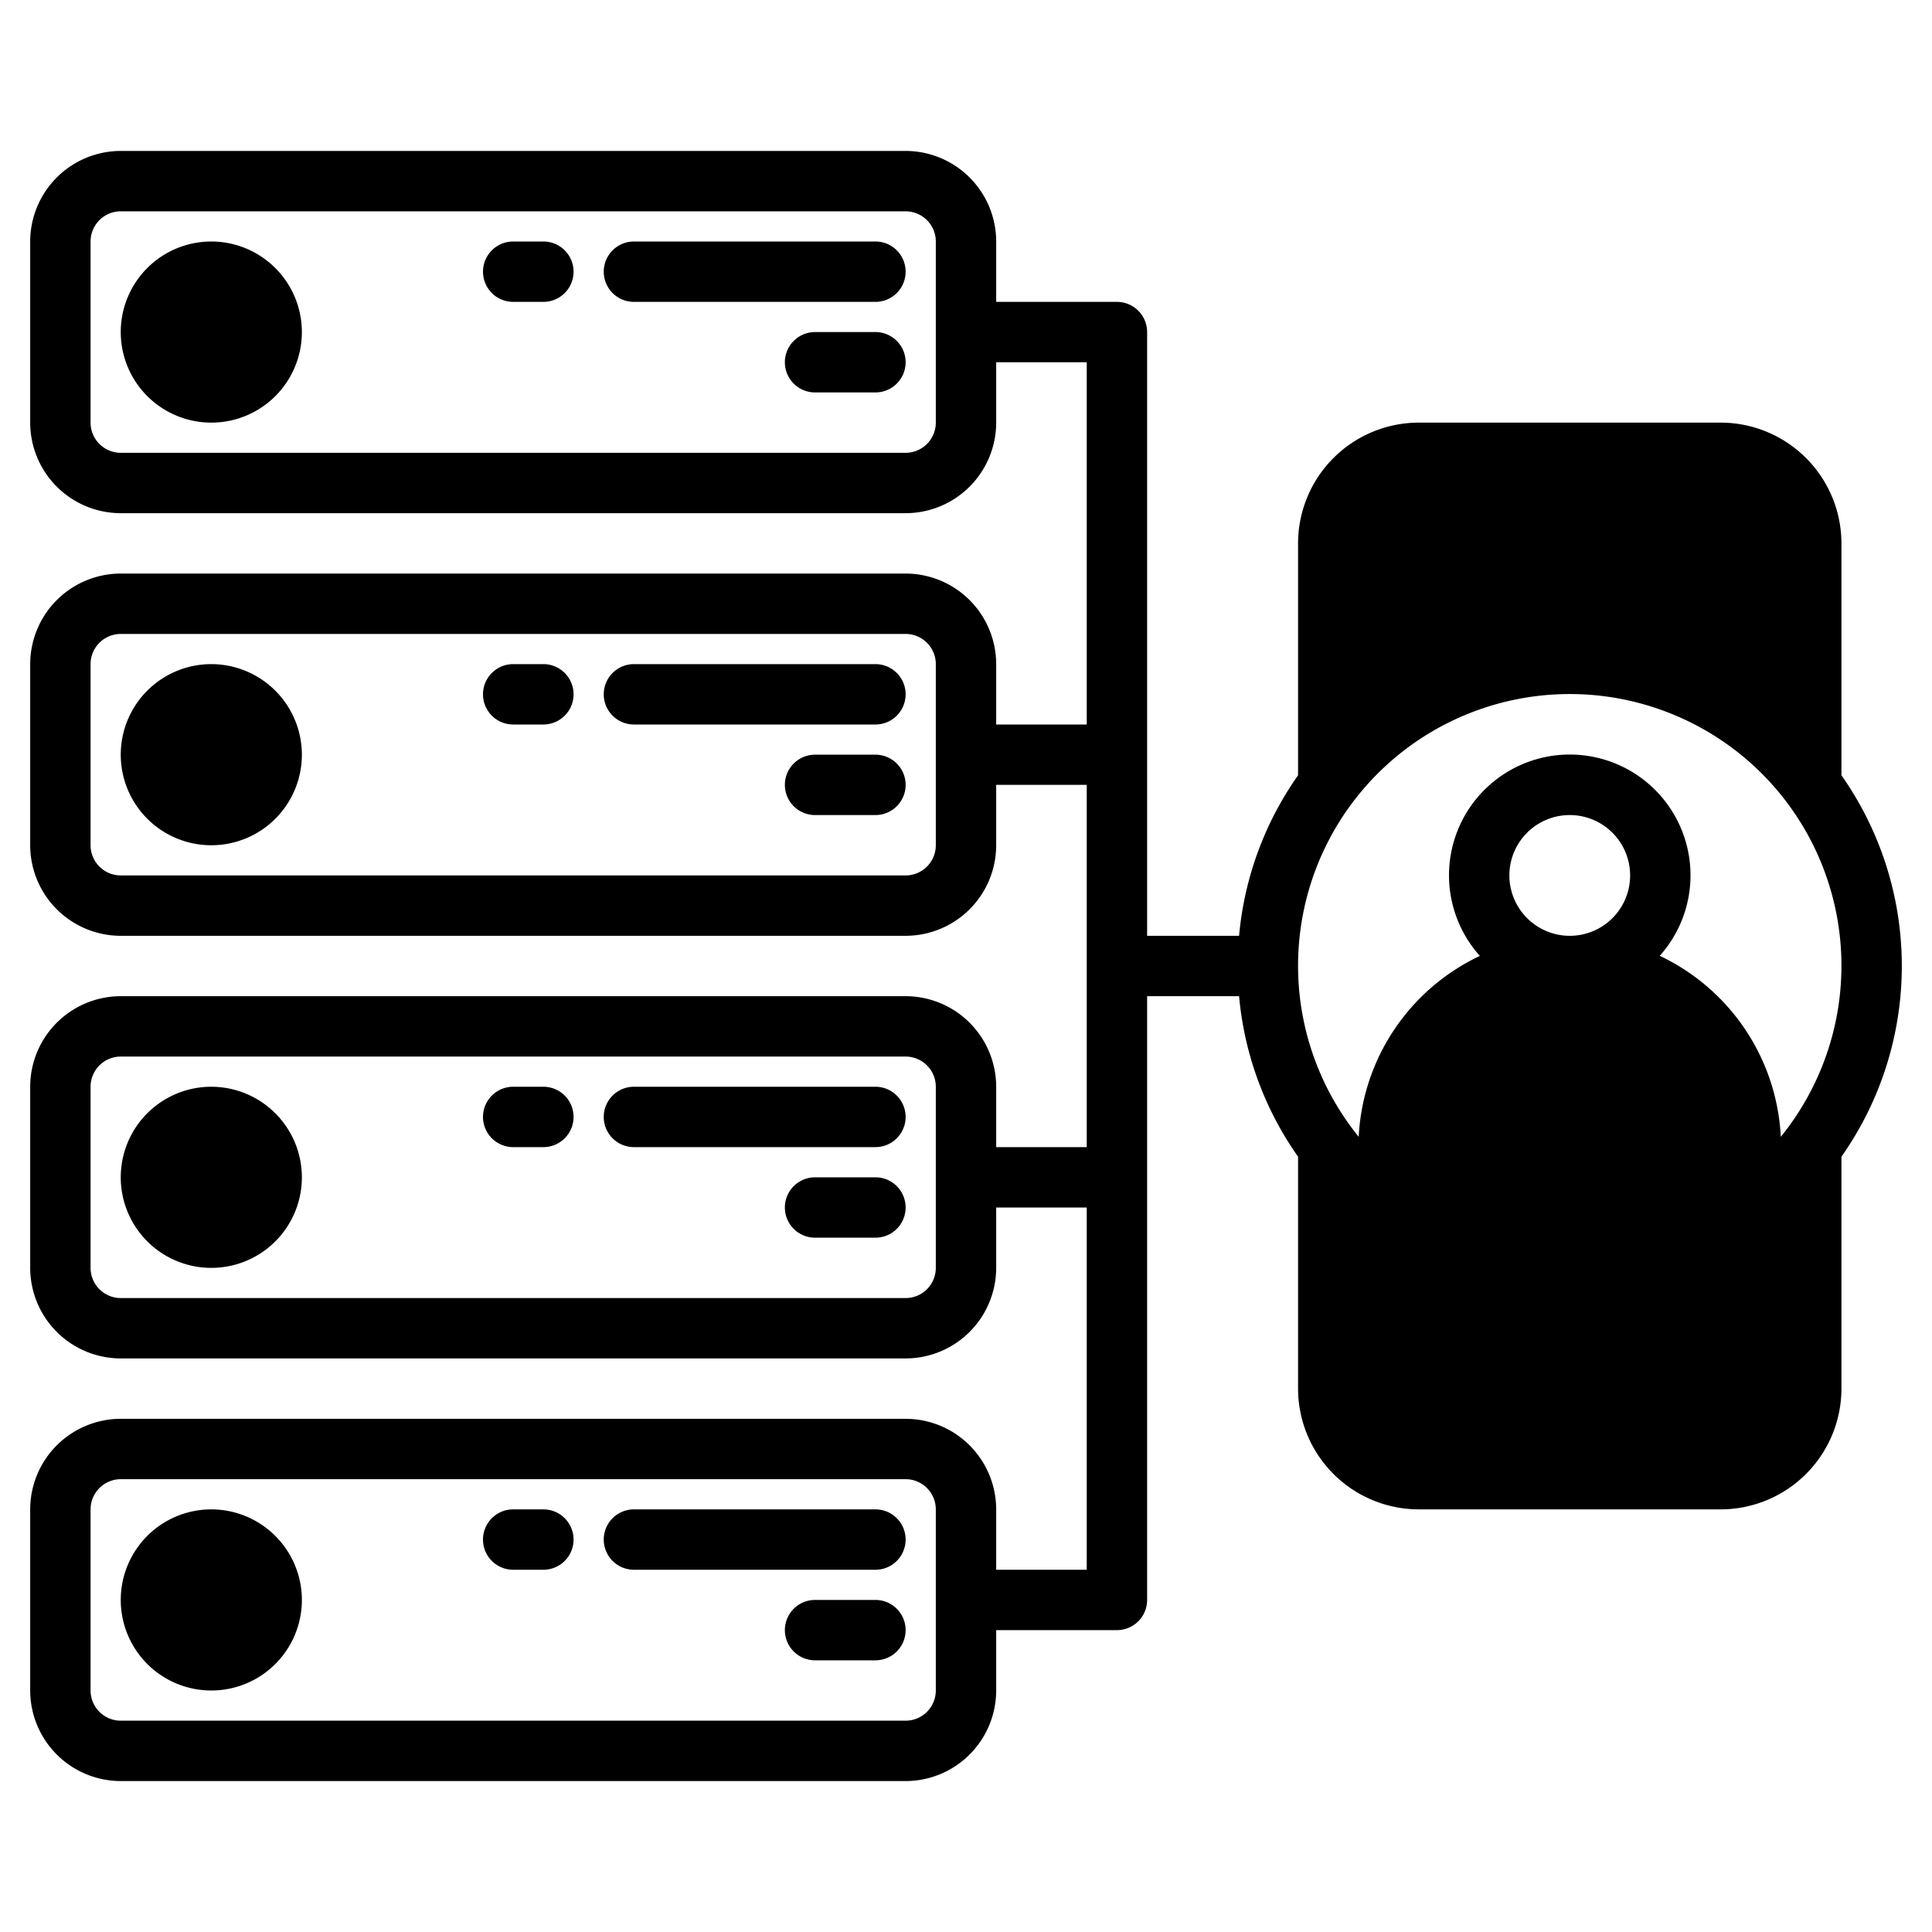 <svg height="512" viewBox="0 0 512 512" width="512" xmlns="http://www.w3.org/2000/svg"><g><g class="product-icon-9bc9ff"><path d="m480 304.01v63.99a24.006 24.006 0 0 1 -24 24h-80a24.006 24.006 0 0 1 -24-24v-63.99z"/><path d="m480 144v63.99a80.015 80.015 0 0 0 -128 0v-63.99a24.006 24.006 0 0 1 24-24h80a24.006 24.006 0 0 1 24 24z"/><circle cx="56" cy="200" r="16"/><circle cx="56" cy="88" r="16"/><circle cx="56" cy="312" r="16"/><circle cx="56" cy="424" r="16"/><path d="m352 304.01h16v16a80.321 80.321 0 0 1 -16-16z"/><path d="m480 304.01a80.321 80.321 0 0 1 -16 16v-16z"/><path d="m464 304v16.01a80.04 80.04 0 0 1 -96 0v-16.01a48 48 0 0 1 96 0z"/></g><g class="product-icon-1e81ce"><path d="m56 176a24 24 0 1 0 24 24 24.027 24.027 0 0 0 -24-24zm0 32a8 8 0 1 1 8-8 8.009 8.009 0 0 1 -8 8z"/><path d="m232 176h-64a8 8 0 0 0 0 16h64a8 8 0 0 0 0-16z"/><path d="m232 200h-16a8 8 0 0 0 0 16h16a8 8 0 0 0 0-16z"/><path d="m144 176h-8a8 8 0 0 0 0 16h8a8 8 0 0 0 0-16z"/><path d="m56 64a24 24 0 1 0 24 24 24.027 24.027 0 0 0 -24-24zm0 32a8 8 0 1 1 8-8 8.009 8.009 0 0 1 -8 8z"/><path d="m232 64h-64a8 8 0 0 0 0 16h64a8 8 0 0 0 0-16z"/><path d="m232 88h-16a8 8 0 0 0 0 16h16a8 8 0 0 0 0-16z"/><path d="m144 64h-8a8 8 0 0 0 0 16h8a8 8 0 0 0 0-16z"/><path d="m56 288a24 24 0 1 0 24 24 24.027 24.027 0 0 0 -24-24zm0 32a8 8 0 1 1 8-8 8.009 8.009 0 0 1 -8 8z"/><path d="m232 288h-64a8 8 0 0 0 0 16h64a8 8 0 0 0 0-16z"/><path d="m232 312h-16a8 8 0 0 0 0 16h16a8 8 0 0 0 0-16z"/><path d="m144 288h-8a8 8 0 0 0 0 16h8a8 8 0 0 0 0-16z"/><path d="m56 400a24 24 0 1 0 24 24 24.027 24.027 0 0 0 -24-24zm0 32a8 8 0 1 1 8-8 8.009 8.009 0 0 1 -8 8z"/><path d="m232 400h-64a8 8 0 0 0 0 16h64a8 8 0 0 0 0-16z"/><path d="m232 424h-16a8 8 0 0 0 0 16h16a8 8 0 0 0 0-16z"/><path d="m144 400h-8a8 8 0 0 0 0 16h8a8 8 0 0 0 0-16z"/><path d="m488 205.46v-61.46a32.03 32.03 0 0 0 -32-32h-80a32.03 32.03 0 0 0 -32 32v61.46a87.444 87.444 0 0 0 -15.63 42.54h-24.37v-160a8 8 0 0 0 -8-8h-32v-16a24.032 24.032 0 0 0 -24-24h-208a24.032 24.032 0 0 0 -24 24v48a24.032 24.032 0 0 0 24 24h208a24.032 24.032 0 0 0 24-24v-16h24v96h-24v-16a24.032 24.032 0 0 0 -24-24h-208a24.032 24.032 0 0 0 -24 24v48a24.032 24.032 0 0 0 24 24h208a24.032 24.032 0 0 0 24-24v-16h24v96h-24v-16a24.032 24.032 0 0 0 -24-24h-208a24.032 24.032 0 0 0 -24 24v48a24.032 24.032 0 0 0 24 24h208a24.032 24.032 0 0 0 24-24v-16h24v96h-24v-16a24.032 24.032 0 0 0 -24-24h-208a24.032 24.032 0 0 0 -24 24v48a24.032 24.032 0 0 0 24 24h208a24.032 24.032 0 0 0 24-24v-16h32a8 8 0 0 0 8-8v-160h24.37a87.444 87.444 0 0 0 15.63 42.54v61.46a32.036 32.036 0 0 0 32 32h80a32.036 32.036 0 0 0 32-32v-61.46a87.822 87.822 0 0 0 0-101.08zm-240-93.46a8.011 8.011 0 0 1 -8 8h-208a8.011 8.011 0 0 1 -8-8v-48a8.011 8.011 0 0 1 8-8h208a8.011 8.011 0 0 1 8 8zm0 112a8.011 8.011 0 0 1 -8 8h-208a8.011 8.011 0 0 1 -8-8v-48a8.011 8.011 0 0 1 8-8h208a8.011 8.011 0 0 1 8 8zm0 112a8.011 8.011 0 0 1 -8 8h-208a8.011 8.011 0 0 1 -8-8v-48a8.011 8.011 0 0 1 8-8h208a8.011 8.011 0 0 1 8 8zm0 112a8.011 8.011 0 0 1 -8 8h-208a8.011 8.011 0 0 1 -8-8v-48a8.011 8.011 0 0 1 8-8h208a8.011 8.011 0 0 1 8 8zm112-304a16.021 16.021 0 0 1 16-16h80a16.021 16.021 0 0 1 16 16v44.17a87.824 87.824 0 0 0 -112 0zm112 224a16.021 16.021 0 0 1 -16 16h-80a16.021 16.021 0 0 1 -16-16v-44.17c.84.7 1.7 1.37 2.57 2.04a7.771 7.771 0 0 0 1.3.98 87.8 87.8 0 0 0 104.26 0 7.771 7.771 0 0 0 1.3-.98c.87-.67 1.73-1.34 2.57-2.04zm-56-104a40 40 0 0 1 40 40v11.83a71.82 71.82 0 0 1 -80 0v-11.83a40.04 40.04 0 0 1 40-40zm-16-32a16 16 0 1 1 16 16 16.021 16.021 0 0 1 -16-16zm71.93 69.27a56.176 56.176 0 0 0 -32.08-47.97 32 32 0 1 0 -47.67.03 56.1 56.1 0 0 0 -32.11 47.94 72 72 0 1 1 111.86 0z"/></g></g></svg>